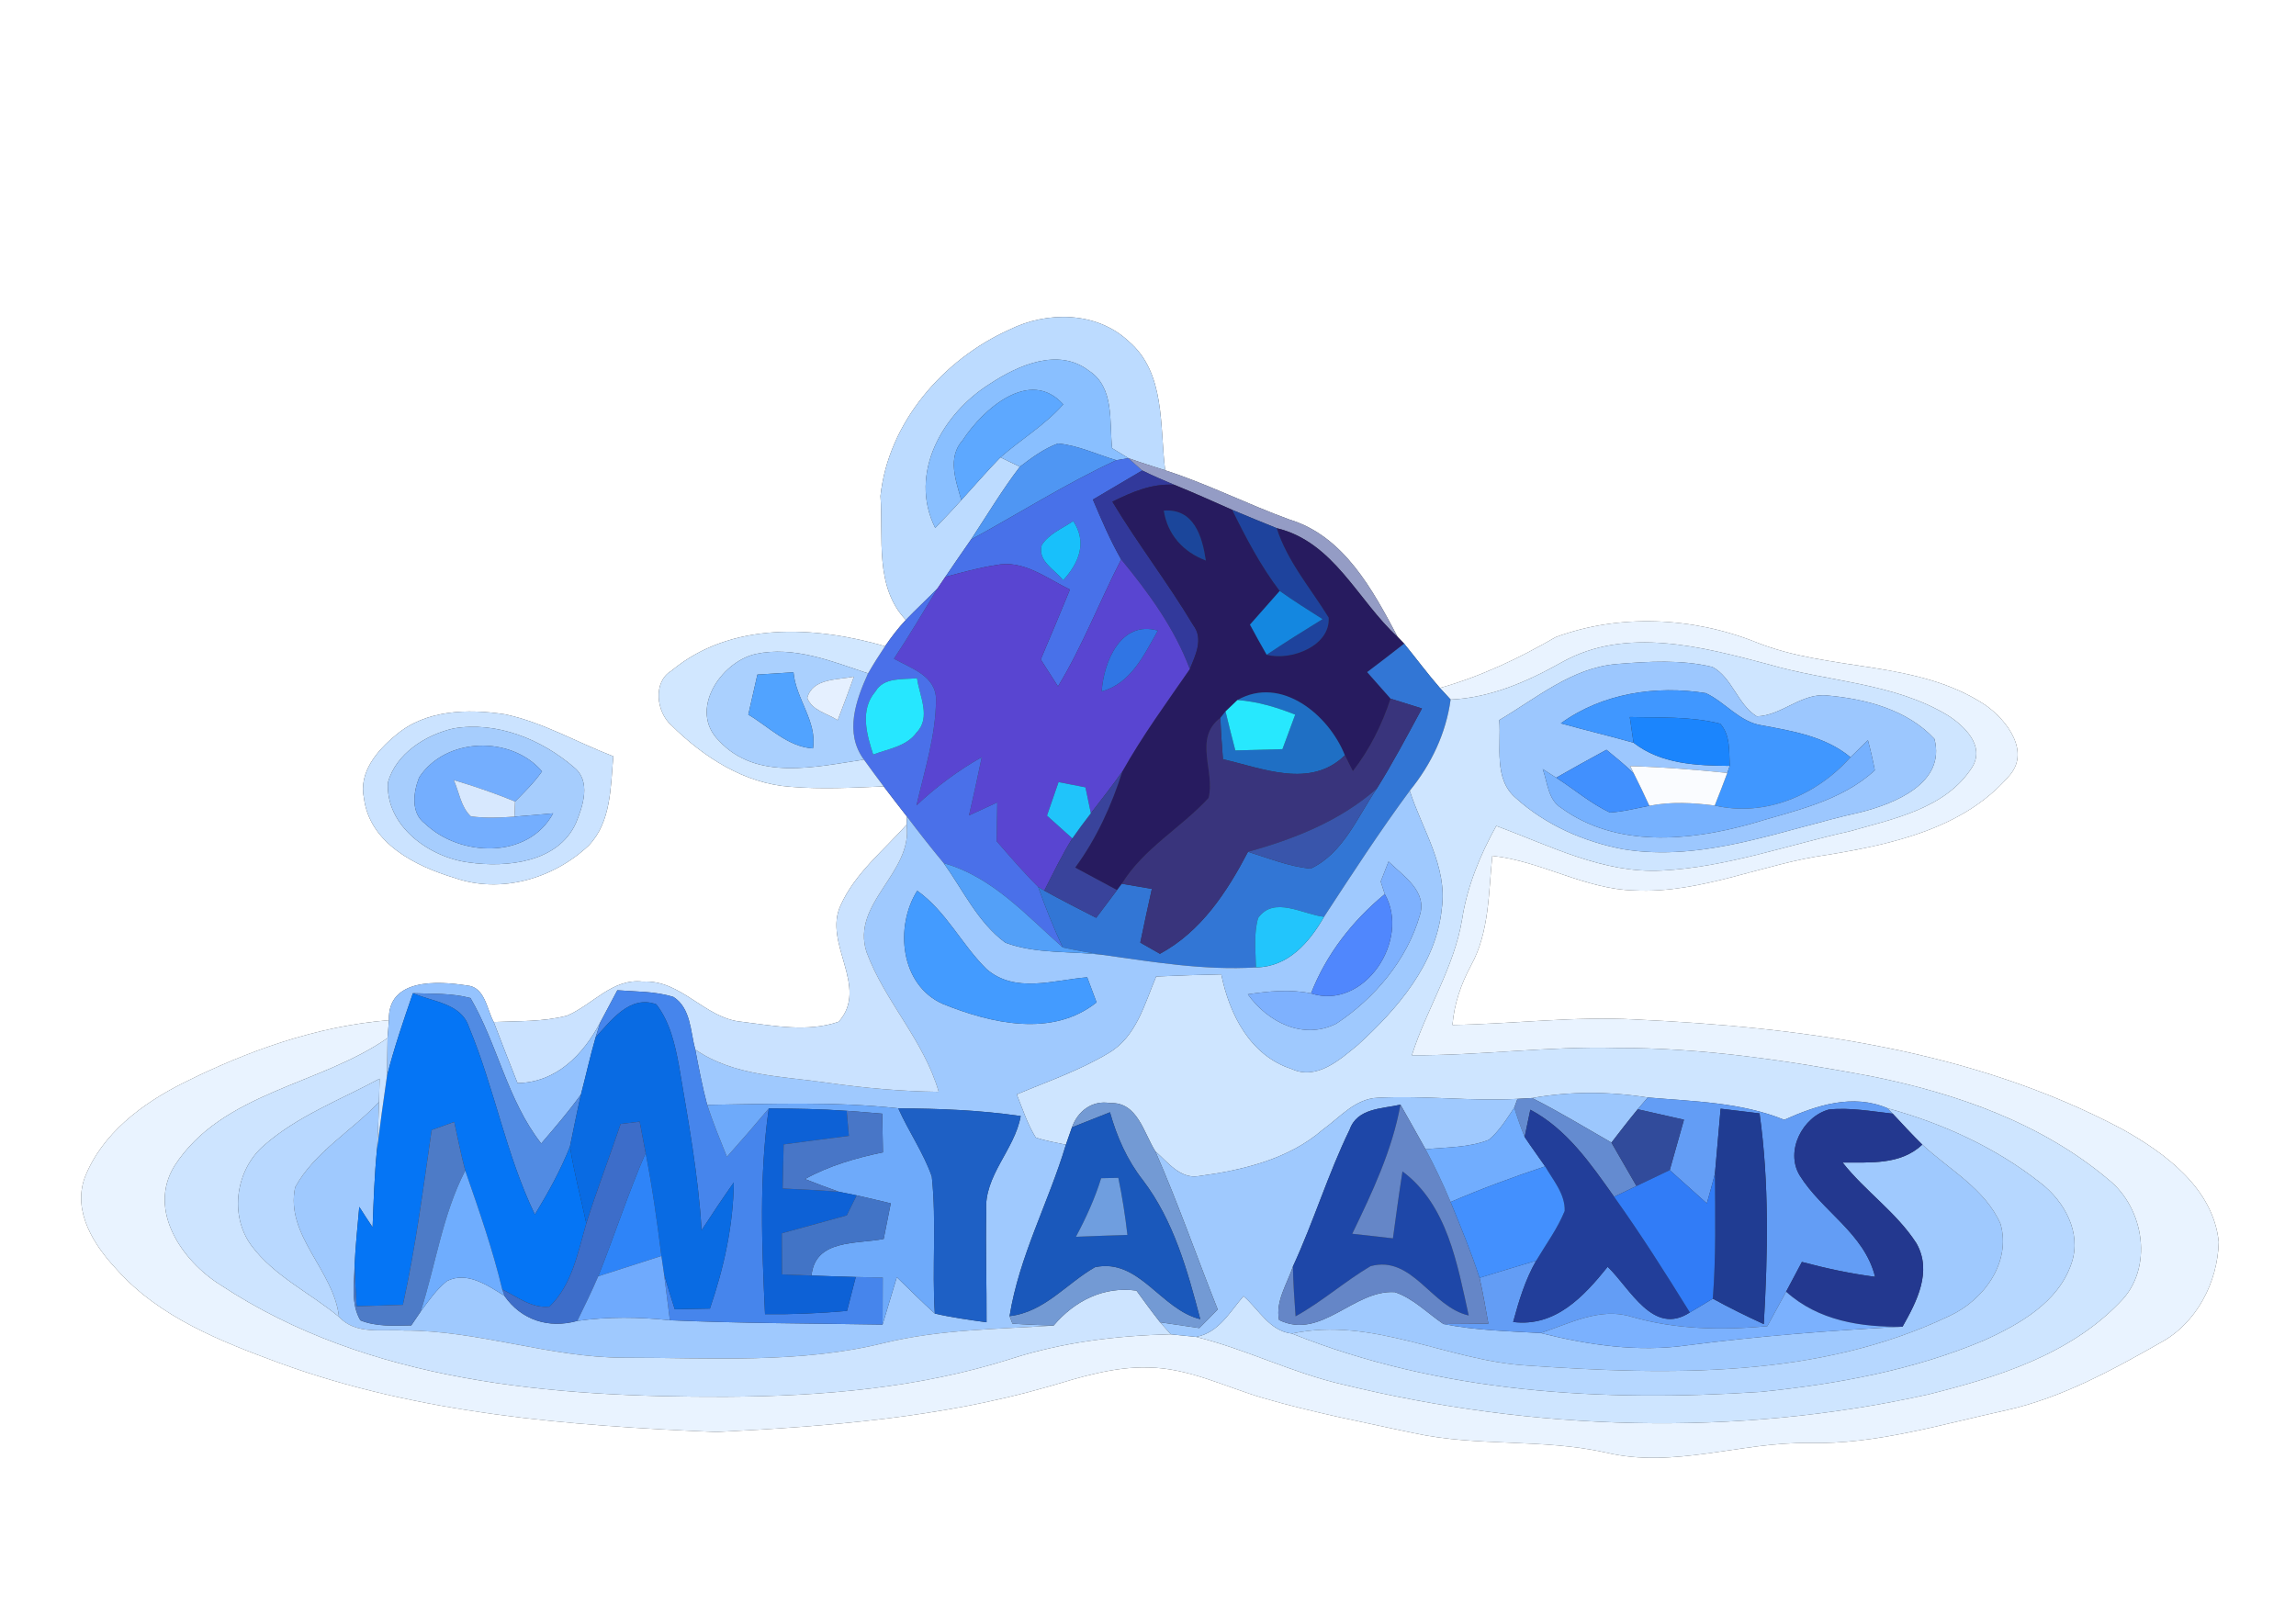<?xml version="1.0" encoding="UTF-8" ?>
<!DOCTYPE svg PUBLIC "-//W3C//DTD SVG 1.1//EN" "http://www.w3.org/Graphics/SVG/1.1/DTD/svg11.dtd">
<svg width="250pt" height="176pt" viewBox="0 0 250 176" version="1.1" xmlns="http://www.w3.org/2000/svg">
<rect x="0" y="0" width="250" height="176" fill="#333333" stroke="none"/>
<g id="#ffffffff">
<path fill="#ffffff" opacity="1.00" d=" M 0.00 0.00 L 250.00 0.00 L 250.00 176.00 L 0.00 176.00 L 0.00 0.00 M 109.92 35.90 C 102.70 39.13 96.72 46.02 95.87 54.02 C 96.21 58.57 95.19 63.88 98.63 67.52 C 97.79 68.41 97.06 69.38 96.37 70.38 C 88.73 68.17 79.58 67.65 73.10 73.06 C 71.06 74.27 71.47 77.56 73.09 78.98 C 76.58 82.44 81.05 85.35 86.08 85.69 C 89.45 85.97 92.84 85.79 96.22 85.65 C 97.05 86.75 97.90 87.84 98.75 88.93 L 98.72 89.81 C 96.21 92.63 93.11 95.09 91.53 98.60 C 89.59 102.76 94.69 107.47 91.32 111.28 C 87.96 112.44 84.26 111.72 80.82 111.29 C 76.75 110.96 74.19 106.67 70.01 106.91 C 66.69 106.51 64.53 109.44 61.73 110.62 C 59.13 111.30 56.42 111.19 53.76 111.31 C 53.00 109.93 52.81 107.47 50.84 107.33 C 47.67 106.83 42.19 106.52 42.35 111.11 C 34.51 111.75 26.97 114.44 19.97 117.94 C 15.49 120.18 11.10 123.45 9.22 128.27 C 7.89 132.00 10.26 135.65 12.72 138.27 C 17.37 143.49 24.06 146.10 30.47 148.46 C 45.67 154.00 61.98 155.28 78.01 155.96 C 90.15 155.35 102.38 154.41 114.11 151.03 C 117.66 149.98 121.27 148.83 125.02 148.94 C 129.45 148.98 133.46 151.08 137.64 152.29 C 143.01 153.85 148.52 154.91 153.99 156.09 C 160.86 157.58 167.99 156.66 174.86 158.20 C 182.25 159.98 189.56 157.03 196.97 157.16 C 204.31 157.32 211.36 155.13 218.45 153.59 C 224.46 152.24 229.92 149.26 235.23 146.24 C 239.17 144.13 241.48 139.65 241.59 135.27 C 241.00 129.44 235.78 125.59 231.03 122.95 C 214.78 114.33 196.15 111.87 178.01 111.03 C 171.38 110.67 164.77 111.52 158.15 111.63 C 158.34 109.34 159.08 107.18 160.16 105.17 C 162.18 101.52 162.07 97.24 162.49 93.21 C 167.83 93.78 172.58 96.86 177.99 96.98 C 185.25 97.33 191.96 94.06 199.05 93.09 C 206.07 91.94 213.78 90.21 218.66 84.62 C 221.20 81.98 218.56 78.46 216.21 76.81 C 208.72 71.82 199.21 73.20 191.12 69.91 C 184.28 67.20 176.30 66.83 169.39 69.39 C 165.40 71.70 161.24 73.67 156.79 74.93 C 155.43 73.37 154.20 71.70 152.89 70.10 L 152.19 69.38 C 149.48 64.27 146.35 58.40 140.42 56.59 C 135.85 54.93 131.50 52.71 126.87 51.22 C 126.26 46.44 126.94 40.57 122.86 37.14 C 119.40 33.91 113.99 33.87 109.92 35.90 M 43.09 80.07 C 41.07 81.73 39.02 84.12 39.63 86.94 C 40.27 91.87 45.26 94.35 49.52 95.62 C 54.56 97.38 60.30 95.68 64.10 92.09 C 66.57 89.51 66.48 85.70 66.78 82.37 C 62.83 80.86 59.12 78.66 54.95 77.79 C 50.93 77.18 46.33 77.29 43.09 80.07 Z" />
</g>
<g id="#bcdbffff">
<path fill="#bcdbff" opacity="1.00" d=" M 109.92 35.90 C 113.99 33.87 119.40 33.91 122.86 37.14 C 126.94 40.57 126.26 46.44 126.87 51.22 C 125.54 50.79 124.19 50.38 122.87 49.90 C 122.27 49.54 121.68 49.18 121.09 48.81 C 120.78 45.93 121.37 42.18 118.56 40.37 C 115.24 37.82 110.87 39.78 107.82 41.78 C 102.67 44.99 98.86 51.54 101.83 57.50 C 102.79 56.50 103.75 55.50 104.67 54.47 C 106.09 52.92 107.46 51.32 108.93 49.81 C 109.46 50.07 110.52 50.58 111.05 50.83 C 109.12 53.36 107.48 56.10 105.73 58.76 C 104.78 60.11 103.86 61.47 102.93 62.83 C 102.72 63.14 102.30 63.76 102.09 64.07 C 100.96 65.24 99.76 66.35 98.63 67.52 C 95.19 63.88 96.21 58.57 95.87 54.02 C 96.72 46.02 102.70 39.13 109.92 35.90 Z" />
</g>
<g id="#89bfffff">
<path fill="#89bfff" opacity="1.00" d=" M 107.82 41.78 C 110.87 39.78 115.24 37.82 118.56 40.37 C 121.37 42.18 120.78 45.93 121.09 48.81 C 121.68 49.18 122.27 49.54 122.87 49.90 C 122.54 49.96 121.88 50.06 121.55 50.12 C 119.44 49.50 117.41 48.51 115.20 48.30 C 113.67 48.86 112.34 49.85 111.05 50.83 C 110.52 50.58 109.46 50.07 108.93 49.81 C 111.17 47.85 113.79 46.29 115.77 44.04 C 112.14 39.99 107.01 44.59 104.84 47.92 C 103.11 49.83 104.08 52.33 104.67 54.47 C 103.75 55.50 102.79 56.50 101.83 57.50 C 98.86 51.54 102.67 44.99 107.82 41.78 Z" />
</g>
<g id="#5da8ffff">
<path fill="#5da8ff" opacity="1.00" d=" M 104.84 47.92 C 107.01 44.59 112.14 39.99 115.77 44.04 C 113.79 46.29 111.17 47.85 108.93 49.81 C 107.46 51.32 106.09 52.92 104.67 54.47 C 104.08 52.33 103.11 49.83 104.84 47.92 Z" />
</g>
<g id="#4f96f3ff">
<path fill="#4f96f3" opacity="1.00" d=" M 111.05 50.83 C 112.34 49.85 113.67 48.86 115.20 48.30 C 117.41 48.51 119.44 49.50 121.55 50.12 C 116.09 52.65 111.00 55.89 105.73 58.76 C 107.48 56.10 109.12 53.36 111.05 50.83 Z" />
</g>
<g id="#4871e9ff">
<path fill="#4871e9" opacity="1.00" d=" M 121.55 50.12 C 121.88 50.06 122.54 49.96 122.87 49.90 C 123.25 50.23 123.99 50.90 124.37 51.24 C 122.58 52.30 120.79 53.36 119.00 54.41 C 119.94 56.62 120.88 58.84 122.08 60.93 C 119.72 65.51 117.88 70.35 115.20 74.76 C 114.57 73.78 113.95 72.80 113.32 71.82 C 114.40 69.29 115.45 66.75 116.50 64.21 C 113.97 62.99 111.41 60.91 108.43 61.55 C 106.56 61.83 104.75 62.35 102.93 62.83 C 103.86 61.47 104.78 60.11 105.73 58.76 C 111.00 55.89 116.09 52.65 121.55 50.12 M 113.43 59.37 C 112.94 61.12 114.86 62.02 115.76 63.20 C 117.49 61.30 118.40 59.08 116.86 56.75 C 115.68 57.56 114.22 58.12 113.43 59.37 Z" />
</g>
<g id="#949cc5ff">
<path fill="#949cc5" opacity="1.00" d=" M 122.87 49.90 C 124.19 50.38 125.54 50.79 126.87 51.22 C 131.50 52.71 135.85 54.93 140.42 56.59 C 146.35 58.40 149.48 64.27 152.19 69.38 C 147.81 65.38 145.27 59.03 139.01 57.52 C 137.39 56.86 135.77 56.21 134.17 55.53 C 132.07 54.60 129.98 53.66 127.86 52.80 C 126.68 52.31 125.51 51.80 124.37 51.24 C 123.99 50.90 123.25 50.23 122.87 49.90 Z" />
</g>
<g id="#32399bff">
<path fill="#32399b" opacity="1.00" d=" M 119.00 54.41 C 120.79 53.36 122.58 52.30 124.37 51.24 C 125.51 51.80 126.68 52.31 127.86 52.80 C 125.45 52.63 123.22 53.60 121.12 54.64 C 123.88 59.23 127.17 63.48 129.92 68.08 C 131.07 69.58 130.17 71.36 129.55 72.87 C 127.88 68.41 125.07 64.57 122.08 60.93 C 120.88 58.84 119.94 56.62 119.00 54.41 Z" />
</g>
<g id="#271b5fff">
<path fill="#271b5f" opacity="1.00" d=" M 121.12 54.64 C 123.22 53.60 125.45 52.63 127.86 52.80 C 129.98 53.66 132.07 54.60 134.17 55.53 C 135.67 58.59 137.27 61.63 139.34 64.36 C 138.26 65.58 137.18 66.81 136.10 68.03 C 136.70 69.13 137.29 70.23 137.92 71.31 C 140.59 72.01 144.88 70.33 144.67 67.26 C 142.70 64.06 140.18 61.16 139.01 57.52 C 145.27 59.03 147.81 65.38 152.19 69.38 L 152.89 70.10 C 151.56 71.15 150.21 72.18 148.86 73.20 C 149.71 74.17 150.56 75.13 151.41 76.09 C 150.48 78.92 149.14 81.62 147.31 83.98 C 147.09 83.55 146.66 82.69 146.44 82.26 C 144.70 77.87 139.52 73.54 134.74 76.24 C 134.41 76.55 133.76 77.17 133.44 77.48 L 132.88 78.18 C 129.91 80.43 132.34 84.04 131.59 86.91 C 128.60 90.17 124.52 92.39 122.15 96.25 L 121.63 96.94 C 120.11 96.13 118.59 95.31 117.07 94.49 C 119.40 91.32 121.02 87.74 122.21 84.01 C 124.39 80.12 127.02 76.53 129.55 72.87 C 130.17 71.36 131.07 69.58 129.92 68.08 C 127.17 63.48 123.88 59.23 121.12 54.64 M 126.72 55.61 C 127.13 58.25 128.84 60.11 131.30 61.05 C 130.91 58.43 130.01 55.36 126.72 55.61 Z" />
</g>
<g id="#1b469bff">
<path fill="#1b469b" opacity="1.00" d=" M 126.72 55.61 C 130.01 55.36 130.91 58.43 131.30 61.05 C 128.84 60.11 127.13 58.25 126.72 55.61 Z" />
</g>
<g id="#1e439dff">
<path fill="#1e439d" opacity="1.00" d=" M 134.17 55.53 C 135.77 56.21 137.39 56.86 139.01 57.52 C 140.18 61.16 142.70 64.06 144.67 67.26 C 144.88 70.33 140.59 72.01 137.92 71.31 C 139.92 69.97 141.96 68.69 144.01 67.43 C 142.44 66.43 140.85 65.44 139.34 64.36 C 137.27 61.63 135.67 58.59 134.17 55.53 Z" />
</g>
<g id="#18c0fbff">
<path fill="#18c0fb" opacity="1.00" d=" M 113.43 59.37 C 114.22 58.12 115.68 57.56 116.86 56.75 C 118.40 59.08 117.49 61.30 115.76 63.20 C 114.86 62.02 112.94 61.12 113.43 59.37 Z" />
</g>
<g id="#5945d1ff">
<path fill="#5945d1" opacity="1.00" d=" M 102.93 62.83 C 104.75 62.35 106.56 61.83 108.43 61.55 C 111.41 60.91 113.97 62.99 116.50 64.21 C 115.45 66.75 114.40 69.29 113.32 71.82 C 113.95 72.80 114.57 73.78 115.20 74.76 C 117.88 70.35 119.72 65.51 122.08 60.93 C 125.07 64.57 127.88 68.41 129.55 72.87 C 127.02 76.53 124.39 80.12 122.21 84.01 C 121.12 85.57 119.94 87.06 118.78 88.57 C 118.58 87.63 118.39 86.69 118.19 85.75 C 117.21 85.56 116.24 85.37 115.26 85.18 C 114.84 86.39 114.42 87.61 114.00 88.83 C 114.91 89.65 115.83 90.48 116.76 91.31 C 115.62 93.14 114.68 95.08 113.71 97.00 L 113.04 96.59 C 111.45 95.01 109.99 93.31 108.52 91.62 C 108.54 90.21 108.57 88.80 108.59 87.39 C 107.56 87.86 106.53 88.33 105.51 88.81 C 106.00 86.70 106.46 84.58 106.90 82.46 C 104.32 83.92 101.94 85.69 99.79 87.72 C 100.66 83.92 101.90 80.13 101.92 76.19 C 101.92 73.60 99.19 72.79 97.34 71.74 C 99.00 69.23 100.54 66.64 102.09 64.07 C 102.30 63.76 102.72 63.14 102.93 62.83 M 119.96 75.30 C 123.15 74.43 124.58 71.31 126.07 68.68 C 122.06 67.52 120.17 72.06 119.96 75.30 Z" />
</g>
<g id="#4a70e9ff">
<path fill="#4a70e9" opacity="1.00" d=" M 98.63 67.52 C 99.76 66.35 100.96 65.24 102.09 64.07 C 100.54 66.64 99.00 69.23 97.34 71.74 C 99.19 72.79 101.92 73.60 101.92 76.19 C 101.90 80.13 100.66 83.92 99.79 87.72 C 101.94 85.69 104.32 83.92 106.90 82.46 C 106.46 84.58 106.00 86.70 105.51 88.81 C 106.53 88.33 107.56 87.86 108.59 87.39 C 108.57 88.80 108.54 90.21 108.52 91.62 C 109.99 93.31 111.45 95.01 113.04 96.59 C 113.83 98.83 114.72 101.04 115.72 103.19 C 111.73 99.68 108.08 95.51 102.76 94.01 C 101.38 92.35 100.05 90.65 98.75 88.93 C 97.90 87.84 97.05 86.75 96.22 85.65 C 95.49 84.68 94.77 83.71 94.07 82.73 C 91.92 79.82 93.19 76.28 94.52 73.34 C 95.10 72.33 95.72 71.35 96.37 70.38 C 97.06 69.38 97.79 68.41 98.63 67.52 M 95.31 75.33 C 93.61 77.30 94.36 79.98 95.08 82.18 C 96.71 81.55 98.70 81.31 99.79 79.79 C 101.42 78.13 100.10 75.77 99.85 73.86 C 98.29 74.04 96.24 73.71 95.31 75.33 Z" />
</g>
<g id="#1487e0ff">
<path fill="#1487e0" opacity="1.00" d=" M 136.10 68.03 C 137.18 66.81 138.26 65.58 139.34 64.36 C 140.85 65.44 142.44 66.43 144.01 67.43 C 141.96 68.69 139.92 69.97 137.92 71.31 C 137.29 70.23 136.70 69.13 136.10 68.03 Z" />
</g>
<g id="#3075e4ff">
<path fill="#3075e4" opacity="1.00" d=" M 119.96 75.30 C 120.17 72.06 122.06 67.52 126.07 68.68 C 124.58 71.31 123.15 74.43 119.96 75.30 Z" />
</g>
<g id="#e9f3ffff">
<path fill="#e9f3ff" opacity="1.00" d=" M 169.39 69.39 C 176.30 66.83 184.28 67.20 191.12 69.91 C 199.21 73.20 208.72 71.82 216.21 76.81 C 218.56 78.46 221.20 81.98 218.66 84.62 C 213.78 90.21 206.07 91.94 199.05 93.09 C 191.96 94.06 185.25 97.33 177.99 96.98 C 172.58 96.86 167.83 93.78 162.49 93.21 C 162.07 97.24 162.18 101.52 160.16 105.17 C 159.08 107.18 158.34 109.34 158.15 111.63 C 164.77 111.52 171.38 110.67 178.01 111.03 C 196.15 111.87 214.78 114.33 231.03 122.95 C 235.78 125.59 241.00 129.44 241.59 135.27 C 241.48 139.65 239.17 144.13 235.23 146.24 C 229.92 149.26 224.46 152.24 218.45 153.59 C 211.36 155.13 204.31 157.32 196.97 157.16 C 189.56 157.03 182.25 159.98 174.86 158.20 C 167.99 156.66 160.86 157.58 153.99 156.09 C 148.52 154.91 143.01 153.85 137.64 152.29 C 133.46 151.08 129.45 148.98 125.02 148.94 C 121.27 148.83 117.66 149.98 114.11 151.03 C 102.38 154.41 90.15 155.35 78.01 155.96 C 61.98 155.28 45.67 154.00 30.47 148.46 C 24.06 146.10 17.37 143.49 12.72 138.27 C 10.26 135.65 7.89 132.00 9.22 128.27 C 11.10 123.45 15.49 120.18 19.97 117.94 C 26.97 114.44 34.51 111.75 42.35 111.11 C 42.31 111.60 42.23 112.56 42.20 113.05 C 34.80 118.22 24.18 118.93 18.99 126.99 C 16.02 131.85 19.86 137.36 24.03 139.96 C 40.15 150.59 60.20 152.17 78.99 152.12 C 89.47 152.07 100.06 151.18 110.09 147.99 C 115.70 146.18 121.60 145.46 127.48 145.32 C 128.17 145.39 129.54 145.53 130.23 145.60 C 135.67 146.94 140.72 149.53 146.19 150.78 C 166.99 155.86 188.98 156.53 209.92 151.88 C 217.42 150.01 225.31 147.58 230.82 141.84 C 234.54 138.16 233.50 131.57 229.56 128.45 C 222.31 122.34 213.07 119.10 203.88 117.24 C 194.69 115.50 185.38 114.11 176.00 114.13 C 168.56 113.93 161.17 114.97 153.73 114.93 C 155.32 109.91 158.33 105.39 159.20 100.13 C 159.76 96.52 161.16 93.13 162.92 89.95 C 168.75 92.09 174.55 95.15 180.95 94.81 C 187.95 94.46 194.62 92.04 201.43 90.53 C 206.20 89.17 211.90 88.05 214.75 83.54 C 216.17 81.23 213.87 79.02 212.04 77.88 C 206.15 74.34 199.04 74.26 192.59 72.36 C 185.35 70.45 177.08 68.21 170.09 72.11 C 166.34 74.22 162.31 76.00 157.95 76.19 C 157.66 75.87 157.08 75.25 156.79 74.93 C 161.24 73.67 165.40 71.70 169.39 69.39 Z" />
</g>
<g id="#d1e7ffff">
<path fill="#d1e7ff" opacity="1.00" d=" M 73.10 73.06 C 79.58 67.65 88.73 68.17 96.37 70.38 C 95.72 71.35 95.10 72.33 94.52 73.34 C 90.60 72.04 86.46 70.32 82.26 71.23 C 78.43 72.13 74.94 77.41 78.31 80.70 C 82.39 85.09 88.88 83.50 94.07 82.73 C 94.77 83.71 95.49 84.68 96.22 85.65 C 92.84 85.79 89.45 85.97 86.08 85.69 C 81.05 85.35 76.58 82.44 73.09 78.98 C 71.47 77.56 71.06 74.27 73.10 73.06 Z" />
</g>
<g id="#3276d5ff">
<path fill="#3276d5" opacity="1.00" d=" M 152.89 70.10 C 154.20 71.70 155.43 73.37 156.79 74.93 C 157.08 75.25 157.66 75.87 157.95 76.19 C 157.45 79.87 155.84 83.25 153.50 86.12 C 150.21 90.57 147.20 95.22 144.17 99.85 C 141.87 99.60 138.71 97.53 136.99 99.98 C 136.49 101.72 136.73 103.57 136.75 105.36 C 131.19 105.70 125.67 104.79 120.18 104.01 C 118.68 103.77 117.19 103.51 115.72 103.19 C 114.72 101.04 113.83 98.83 113.04 96.59 L 113.71 97.00 C 115.57 98.03 117.47 98.99 119.36 99.96 C 120.12 98.96 120.88 97.95 121.63 96.94 L 122.15 96.25 C 123.24 96.44 124.33 96.62 125.42 96.81 C 124.99 98.75 124.57 100.70 124.16 102.66 C 124.69 102.96 125.77 103.58 126.30 103.88 C 130.79 101.45 133.59 97.16 135.89 92.77 C 138.13 93.46 140.35 94.38 142.71 94.60 C 146.26 92.94 147.81 88.96 149.91 85.89 C 151.68 83.06 153.24 80.10 154.83 77.16 C 153.69 76.80 152.55 76.44 151.41 76.09 C 150.56 75.13 149.71 74.17 148.86 73.20 C 150.21 72.18 151.56 71.15 152.89 70.10 Z" />
</g>
<g id="#cee5ffff">
<path fill="#cee5ff" opacity="1.00" d=" M 170.09 72.11 C 177.08 68.21 185.35 70.45 192.59 72.36 C 199.04 74.26 206.15 74.34 212.04 77.88 C 213.87 79.02 216.17 81.23 214.75 83.54 C 211.90 88.05 206.20 89.17 201.43 90.53 C 194.62 92.04 187.95 94.46 180.95 94.81 C 174.55 95.15 168.75 92.09 162.92 89.95 C 161.16 93.13 159.76 96.52 159.20 100.13 C 158.33 105.39 155.32 109.91 153.73 114.93 C 161.17 114.97 168.56 113.93 176.00 114.13 C 185.38 114.11 194.69 115.50 203.88 117.24 C 213.07 119.10 222.31 122.34 229.56 128.45 C 233.50 131.57 234.54 138.16 230.82 141.84 C 225.31 147.58 217.42 150.01 209.92 151.88 C 188.98 156.53 166.99 155.86 146.19 150.78 C 140.72 149.53 135.67 146.94 130.23 145.60 C 132.70 145.16 133.90 142.89 135.40 141.16 C 137.09 142.62 138.22 144.96 140.67 145.24 C 156.82 151.72 174.54 152.72 191.73 151.59 C 200.00 150.74 208.31 149.24 216.01 145.99 C 219.88 144.24 224.15 141.84 225.57 137.55 C 226.68 134.24 224.78 130.83 222.18 128.83 C 217.29 124.97 211.50 122.34 205.52 120.70 C 201.75 119.08 197.80 120.38 194.28 121.96 C 189.56 120.04 184.42 119.96 179.42 119.53 C 175.24 118.87 171.00 118.84 166.82 119.59 C 166.43 119.61 165.63 119.66 165.23 119.68 C 160.16 119.96 155.08 119.29 150.02 119.56 C 147.55 119.65 145.88 121.71 144.02 123.04 C 140.27 126.29 135.24 127.46 130.45 128.10 C 128.47 128.39 127.13 126.54 125.80 125.39 C 124.53 123.39 123.86 120.00 120.88 120.14 C 118.94 119.79 117.35 121.01 116.72 122.78 C 116.55 123.25 116.23 124.20 116.06 124.67 C 114.96 124.44 113.84 124.25 112.78 123.89 C 111.87 122.43 111.34 120.77 110.71 119.19 C 114.08 117.77 117.57 116.58 120.71 114.69 C 123.72 112.94 124.63 109.34 125.89 106.35 C 128.25 106.24 130.61 106.17 132.98 106.12 C 133.86 110.48 136.13 114.98 140.66 116.43 C 143.36 117.67 145.86 115.44 147.81 113.84 C 152.15 109.89 156.38 105.02 156.99 98.95 C 157.63 94.35 154.84 90.33 153.50 86.12 C 155.84 83.25 157.45 79.87 157.95 76.19 C 162.31 76.00 166.34 74.22 170.09 72.11 M 163.25 78.42 C 163.47 81.26 162.59 84.84 165.07 86.93 C 168.30 89.85 172.44 91.66 176.69 92.48 C 185.53 93.95 194.10 90.34 202.59 88.46 C 206.29 87.53 211.90 85.29 210.63 80.47 C 207.67 77.29 203.18 76.13 199.00 75.75 C 196.18 75.41 194.01 77.95 191.29 78.02 C 189.20 76.73 188.62 73.81 186.46 72.64 C 183.06 71.82 179.50 72.04 176.05 72.32 C 171.17 72.72 167.31 76.03 163.25 78.42 Z" />
</g>
<g id="#aad0feff">
<path fill="#aad0fe" opacity="1.00" d=" M 78.31 80.70 C 74.94 77.41 78.43 72.13 82.26 71.23 C 86.46 70.32 90.60 72.04 94.52 73.34 C 93.19 76.28 91.92 79.82 94.07 82.73 C 88.88 83.50 82.39 85.09 78.31 80.70 M 82.47 73.47 C 82.14 74.92 81.81 76.38 81.48 77.83 C 83.74 79.16 85.76 81.34 88.52 81.51 C 88.99 78.56 86.65 76.12 86.40 73.22 C 85.09 73.31 83.78 73.39 82.47 73.47 M 87.90 76.01 C 88.43 77.41 90.09 77.69 91.21 78.44 C 91.82 76.86 92.41 75.28 92.98 73.69 C 91.23 74.07 88.48 73.83 87.90 76.01 Z" />
</g>
<g id="#9cc7feff">
<path fill="#9cc7fe" opacity="1.00" d=" M 163.25 78.42 C 167.31 76.03 171.17 72.72 176.05 72.32 C 179.50 72.04 183.06 71.82 186.46 72.64 C 188.62 73.81 189.20 76.73 191.29 78.02 C 194.01 77.95 196.18 75.41 199.00 75.75 C 203.18 76.13 207.67 77.29 210.63 80.47 C 211.90 85.29 206.29 87.53 202.59 88.46 C 194.10 90.34 185.53 93.95 176.69 92.48 C 172.44 91.66 168.30 89.85 165.07 86.93 C 162.59 84.84 163.47 81.26 163.25 78.42 M 169.95 78.78 C 172.58 79.51 175.24 80.15 177.87 80.89 C 180.86 83.22 184.71 83.38 188.34 83.41 L 188.08 84.18 C 184.57 83.82 181.04 83.54 177.51 83.44 L 177.91 84.26 C 176.98 83.32 175.94 82.51 174.92 81.66 C 173.09 82.66 171.26 83.66 169.45 84.70 C 169.08 84.46 168.34 83.99 167.98 83.76 C 168.51 85.21 168.54 87.10 170.01 88.00 C 175.97 92.34 183.91 91.61 190.63 89.73 C 195.30 88.31 200.45 87.31 204.14 83.89 C 203.93 82.79 203.68 81.70 203.39 80.62 C 202.91 81.08 201.96 82.01 201.49 82.47 C 198.74 80.20 195.23 79.63 191.84 79.00 C 189.41 78.64 187.87 76.49 185.74 75.49 C 180.29 74.62 174.48 75.50 169.95 78.78 Z" />
</g>
<g id="#51a3ffff">
<path fill="#51a3ff" opacity="1.00" d=" M 82.47 73.47 C 83.78 73.39 85.09 73.31 86.40 73.22 C 86.65 76.12 88.99 78.56 88.52 81.51 C 85.76 81.34 83.74 79.16 81.48 77.83 C 81.81 76.38 82.14 74.92 82.47 73.47 Z" />
</g>
<g id="#e5f0ffff">
<path fill="#e5f0ff" opacity="1.00" d=" M 87.90 76.01 C 88.48 73.83 91.23 74.07 92.98 73.69 C 92.41 75.28 91.82 76.86 91.21 78.44 C 90.09 77.69 88.43 77.41 87.90 76.01 Z" />
</g>
<g id="#26e7ffff">
<path fill="#26e7ff" opacity="1.00" d=" M 95.31 75.33 C 96.24 73.71 98.29 74.04 99.85 73.86 C 100.10 75.77 101.42 78.13 99.79 79.79 C 98.70 81.31 96.71 81.55 95.08 82.18 C 94.36 79.98 93.61 77.30 95.31 75.33 Z" />
</g>
<g id="#1f6fc4ff">
<path fill="#1f6fc4" opacity="1.00" d=" M 134.74 76.24 C 139.52 73.54 144.70 77.87 146.44 82.26 C 142.68 85.93 137.53 83.69 133.16 82.69 C 133.05 81.18 132.93 79.68 132.88 78.18 L 133.44 77.48 C 133.78 78.90 134.14 80.32 134.51 81.73 C 136.22 81.68 137.93 81.63 139.64 81.59 C 140.10 80.34 140.57 79.08 141.03 77.83 C 139.01 77.03 136.91 76.40 134.74 76.24 Z" />
</g>
<g id="#4097ffff">
<path fill="#4097ff" opacity="1.00" d=" M 169.95 78.78 C 174.48 75.50 180.29 74.62 185.74 75.49 C 187.87 76.49 189.41 78.64 191.84 79.00 C 195.23 79.63 198.74 80.20 201.49 82.47 C 197.83 86.59 192.22 89.01 186.71 87.73 C 187.18 86.55 187.64 85.37 188.08 84.18 L 188.34 83.41 C 188.26 81.85 188.43 80.07 187.31 78.82 C 184.09 78.00 180.74 78.18 177.46 78.09 C 177.60 79.02 177.73 79.95 177.87 80.89 C 175.24 80.15 172.58 79.51 169.95 78.78 Z" />
</g>
<g id="#27e8feff">
<path fill="#27e8fe" opacity="1.00" d=" M 134.74 76.24 C 136.91 76.40 139.01 77.03 141.03 77.83 C 140.57 79.08 140.10 80.34 139.64 81.59 C 137.93 81.63 136.22 81.68 134.51 81.73 C 134.14 80.32 133.78 78.90 133.44 77.48 C 133.76 77.17 134.41 76.55 134.74 76.24 Z" />
</g>
<g id="#39347cff">
<path fill="#39347c" opacity="1.00" d=" M 151.41 76.09 C 152.55 76.44 153.69 76.80 154.83 77.16 C 153.24 80.10 151.68 83.06 149.91 85.89 C 145.93 89.40 140.94 91.38 135.89 92.77 C 133.59 97.16 130.79 101.45 126.30 103.88 C 125.77 103.58 124.69 102.96 124.16 102.66 C 124.57 100.70 124.99 98.75 125.42 96.81 C 124.33 96.62 123.24 96.44 122.15 96.25 C 124.52 92.39 128.60 90.17 131.59 86.91 C 132.34 84.04 129.91 80.43 132.88 78.18 C 132.93 79.68 133.05 81.18 133.16 82.69 C 137.53 83.69 142.68 85.93 146.44 82.26 C 146.66 82.69 147.09 83.55 147.31 83.98 C 149.14 81.62 150.48 78.92 151.41 76.09 Z" />
</g>
<g id="#cbe3ffff">
<path fill="#cbe3ff" opacity="1.00" d=" M 43.09 80.07 C 46.33 77.29 50.93 77.18 54.95 77.79 C 59.12 78.66 62.83 80.86 66.78 82.37 C 66.48 85.70 66.57 89.51 64.10 92.09 C 60.30 95.68 54.56 97.38 49.52 95.62 C 45.26 94.35 40.27 91.87 39.63 86.94 C 39.02 84.12 41.07 81.73 43.09 80.07 M 49.36 79.34 C 46.33 80.04 43.12 82.07 42.24 85.21 C 41.97 89.96 46.74 93.38 51.05 93.93 C 55.17 94.52 60.77 93.94 62.71 89.64 C 63.48 87.78 64.39 85.07 62.49 83.56 C 58.95 80.51 54.07 78.53 49.36 79.34 Z" />
</g>
<g id="#1b85fdff">
<path fill="#1b85fd" opacity="1.00" d=" M 177.46 78.09 C 180.74 78.18 184.09 78.00 187.31 78.82 C 188.43 80.07 188.26 81.85 188.34 83.41 C 184.71 83.38 180.86 83.22 177.87 80.89 C 177.73 79.95 177.60 79.02 177.46 78.09 Z" />
</g>
<g id="#a6cdfdff">
<path fill="#a6cdfd" opacity="1.00" d=" M 49.36 79.34 C 54.07 78.53 58.95 80.51 62.49 83.56 C 64.39 85.07 63.48 87.78 62.71 89.64 C 60.77 93.94 55.17 94.52 51.05 93.93 C 46.74 93.38 41.97 89.96 42.24 85.21 C 43.12 82.07 46.33 80.04 49.36 79.34 M 45.64 84.67 C 45.00 86.27 44.70 88.56 46.29 89.71 C 50.08 93.34 57.51 93.62 60.23 88.58 C 58.83 88.70 57.43 88.84 56.02 88.94 C 56.04 88.53 56.06 87.71 56.08 87.30 C 57.12 86.26 58.17 85.22 59.02 84.01 C 55.65 80.08 48.51 80.27 45.64 84.67 Z" />
</g>
<g id="#74aefeff">
<path fill="#74aefe" opacity="1.00" d=" M 45.64 84.67 C 48.51 80.27 55.65 80.08 59.02 84.01 C 58.17 85.22 57.12 86.26 56.08 87.30 C 53.90 86.39 51.67 85.64 49.41 84.96 C 50.00 86.27 50.17 87.88 51.27 88.91 C 52.84 89.12 54.44 89.06 56.02 88.94 C 57.43 88.84 58.83 88.70 60.23 88.58 C 57.51 93.62 50.08 93.34 46.29 89.71 C 44.70 88.56 45.00 86.27 45.64 84.67 Z" />
</g>
<g id="#76b1feff">
<path fill="#76b1fe" opacity="1.00" d=" M 201.49 82.47 C 201.96 82.01 202.91 81.08 203.39 80.62 C 203.68 81.70 203.93 82.79 204.14 83.89 C 200.45 87.31 195.30 88.31 190.63 89.73 C 183.91 91.61 175.97 92.34 170.01 88.00 C 168.54 87.10 168.51 85.21 167.98 83.76 C 168.34 83.99 169.08 84.46 169.45 84.70 C 171.40 85.95 173.18 87.49 175.29 88.49 C 176.74 88.41 178.16 88.03 179.59 87.76 C 181.94 87.29 184.35 87.43 186.71 87.73 C 192.22 89.01 197.83 86.59 201.49 82.47 Z" />
</g>
<g id="#4190feff">
<path fill="#4190fe" opacity="1.00" d=" M 169.45 84.70 C 171.26 83.66 173.09 82.66 174.92 81.66 C 175.94 82.51 176.98 83.32 177.91 84.26 C 178.49 85.41 179.05 86.58 179.59 87.76 C 178.16 88.03 176.74 88.41 175.29 88.49 C 173.18 87.49 171.40 85.95 169.45 84.70 Z" />
</g>
<g id="#fafcffff">
<path fill="#fafcff" opacity="1.00" d=" M 177.51 83.44 C 181.04 83.54 184.57 83.82 188.08 84.18 C 187.64 85.37 187.18 86.55 186.71 87.73 C 184.35 87.43 181.94 87.29 179.59 87.76 C 179.05 86.58 178.49 85.41 177.91 84.26 L 177.51 83.44 Z" />
</g>
<g id="#39439bff">
<path fill="#39439b" opacity="1.00" d=" M 118.78 88.57 C 119.94 87.06 121.12 85.57 122.21 84.01 C 121.02 87.74 119.40 91.32 117.07 94.49 C 118.59 95.31 120.11 96.13 121.63 96.94 C 120.88 97.95 120.12 98.96 119.36 99.96 C 117.47 98.99 115.57 98.03 113.71 97.00 C 114.68 95.08 115.62 93.14 116.76 91.31 C 117.41 90.38 118.08 89.46 118.78 88.57 Z" />
</g>
<g id="#d7e8feff">
<path fill="#d7e8fe" opacity="1.00" d=" M 49.41 84.96 C 51.67 85.64 53.90 86.39 56.08 87.30 C 56.06 87.71 56.04 88.53 56.02 88.94 C 54.44 89.06 52.84 89.12 51.27 88.91 C 50.17 87.88 50.00 86.27 49.41 84.96 Z" />
</g>
<g id="#20c4faff">
<path fill="#20c4fa" opacity="1.00" d=" M 115.26 85.18 C 116.24 85.37 117.21 85.56 118.19 85.75 C 118.39 86.69 118.58 87.63 118.78 88.57 C 118.08 89.46 117.41 90.38 116.76 91.31 C 115.83 90.48 114.91 89.65 114.00 88.83 C 114.42 87.61 114.84 86.39 115.26 85.18 Z" />
</g>
<g id="#3955abff">
<path fill="#3955ab" opacity="1.00" d=" M 135.89 92.77 C 140.94 91.38 145.93 89.40 149.91 85.89 C 147.81 88.96 146.26 92.94 142.71 94.60 C 140.35 94.38 138.13 93.46 135.89 92.77 Z" />
</g>
<g id="#9fc9feff">
<path fill="#9fc9fe" opacity="1.00" d=" M 144.17 99.85 C 147.20 95.22 150.21 90.57 153.50 86.12 C 154.84 90.33 157.63 94.35 156.99 98.95 C 156.38 105.02 152.15 109.89 147.81 113.84 C 145.86 115.44 143.36 117.67 140.66 116.43 C 136.13 114.98 133.86 110.48 132.98 106.12 C 130.61 106.17 128.25 106.24 125.89 106.35 C 124.63 109.34 123.72 112.94 120.71 114.69 C 117.57 116.58 114.08 117.77 110.71 119.19 C 111.34 120.77 111.87 122.43 112.78 123.89 C 113.84 124.25 114.96 124.44 116.06 124.67 C 114.18 130.95 110.97 136.82 109.93 143.34 L 110.24 144.16 C 111.73 144.26 113.23 144.31 114.72 144.37 C 108.59 144.76 102.38 144.79 96.37 146.24 C 87.08 148.56 77.44 147.86 67.96 147.87 C 59.86 147.87 52.11 144.88 44.00 144.91 C 41.60 144.74 38.75 145.41 36.91 143.42 C 36.35 138.34 31.02 134.54 32.14 129.30 C 34.25 125.45 38.32 123.17 41.27 120.01 C 41.22 121.73 41.16 123.45 41.05 125.17 C 40.77 127.99 40.68 130.82 40.57 133.66 C 40.07 132.93 39.60 132.18 39.12 131.44 C 38.93 133.56 38.71 135.68 38.61 137.80 C 38.59 139.80 38.17 141.98 39.24 143.80 C 40.99 144.51 42.92 144.38 44.78 144.35 C 45.03 143.98 45.54 143.23 45.80 142.85 C 46.67 141.67 47.52 140.44 48.67 139.52 C 50.84 138.42 53.12 140.00 54.92 141.13 C 56.78 143.79 59.75 144.72 62.86 143.86 C 66.20 143.39 69.59 143.43 72.94 143.79 C 80.65 144.13 88.38 144.13 96.10 144.26 C 96.61 142.54 97.13 140.82 97.65 139.10 C 99.02 140.43 100.37 141.78 101.79 143.06 C 103.64 143.49 105.53 143.75 107.42 144.01 C 107.44 139.98 107.31 135.95 107.39 131.93 C 107.11 128.02 110.48 125.26 111.14 121.55 C 106.73 120.90 102.27 120.74 97.81 120.71 C 90.89 119.94 83.94 120.24 77.00 120.33 C 76.47 118.34 76.09 116.32 75.70 114.30 C 79.92 117.22 85.18 117.20 90.07 117.92 C 94.09 118.50 98.15 118.86 102.21 118.91 C 100.61 113.32 96.34 109.07 94.35 103.69 C 92.64 98.33 99.41 95.09 98.72 89.81 L 98.75 88.93 C 100.05 90.65 101.38 92.35 102.76 94.01 C 104.88 96.96 106.48 100.47 109.47 102.67 C 112.88 103.94 116.62 103.55 120.18 104.01 C 125.67 104.79 131.19 105.70 136.75 105.36 C 140.28 105.31 142.55 102.65 144.17 99.85 M 151.19 93.83 C 150.98 94.37 150.55 95.47 150.34 96.01 C 150.45 96.36 150.67 97.04 150.78 97.38 C 147.26 100.28 144.42 103.92 142.75 108.19 C 140.47 107.72 138.14 107.95 135.87 108.29 C 138.03 111.31 141.89 113.30 145.50 111.49 C 149.66 108.75 153.19 104.56 154.59 99.72 C 155.45 97.06 152.80 95.41 151.19 93.83 M 102.64 109.33 C 107.86 111.45 114.57 113.03 119.40 109.17 C 119.14 108.48 118.63 107.12 118.38 106.44 C 114.75 106.73 110.51 108.24 107.42 105.54 C 104.70 102.87 103.04 99.26 99.87 97.01 C 97.40 100.95 98.03 107.27 102.64 109.33 Z" />
<path fill="#9fc9fe" opacity="1.00" d=" M 144.02 123.04 C 145.88 121.71 147.55 119.65 150.02 119.56 C 155.08 119.29 160.16 119.96 165.23 119.68 L 164.88 120.63 C 164.06 121.87 163.26 123.17 162.11 124.14 C 159.93 125.01 157.52 124.93 155.22 125.17 C 154.32 123.54 153.40 121.93 152.49 120.31 C 150.47 120.77 147.79 120.67 146.96 123.02 C 144.60 127.86 143.04 133.05 140.78 137.93 C 140.16 139.82 138.86 141.70 139.27 143.76 C 143.84 146.01 147.41 140.42 151.89 140.73 C 153.91 141.42 155.43 143.02 157.17 144.20 C 160.65 144.89 164.21 144.98 167.75 145.18 C 172.96 146.49 178.36 147.29 183.73 146.52 C 191.51 145.51 199.33 144.90 207.16 144.49 C 208.70 141.76 210.43 138.47 208.66 135.39 C 206.50 132.04 203.09 129.74 200.63 126.61 C 203.64 126.59 206.94 126.90 209.31 124.66 C 212.25 127.40 216.15 129.47 217.83 133.30 C 219.01 137.49 216.00 141.59 212.31 143.30 C 198.01 150.15 181.69 149.79 166.25 148.72 C 157.60 148.20 149.47 143.36 140.67 145.24 C 138.22 144.96 137.09 142.62 135.40 141.16 C 133.90 142.89 132.70 145.16 130.23 145.60 C 129.54 145.53 128.17 145.39 127.48 145.32 C 127.19 144.99 126.61 144.34 126.32 144.01 C 127.75 144.22 129.17 144.43 130.59 144.64 C 131.27 143.97 131.93 143.29 132.59 142.61 C 130.31 136.88 128.28 131.04 125.80 125.39 C 127.13 126.54 128.47 128.39 130.45 128.10 C 135.24 127.46 140.27 126.29 144.02 123.04 Z" />
</g>
<g id="#cae2ffff">
<path fill="#cae2ff" opacity="1.00" d=" M 98.72 89.81 C 99.41 95.09 92.64 98.33 94.35 103.69 C 96.34 109.07 100.61 113.32 102.21 118.91 C 98.15 118.86 94.09 118.50 90.07 117.92 C 85.18 117.20 79.92 117.22 75.70 114.30 C 75.17 112.35 75.23 109.79 73.33 108.58 C 71.36 107.95 69.26 108.01 67.22 107.85 C 66.60 109.01 65.98 110.17 65.37 111.33 C 63.52 114.85 60.59 117.90 56.35 117.96 C 55.47 115.75 54.61 113.53 53.76 111.31 C 56.42 111.19 59.13 111.30 61.73 110.62 C 64.53 109.44 66.69 106.51 70.01 106.91 C 74.19 106.67 76.75 110.96 80.82 111.29 C 84.26 111.72 87.96 112.44 91.32 111.28 C 94.69 107.47 89.59 102.76 91.53 98.60 C 93.11 95.09 96.21 92.63 98.72 89.81 Z" />
</g>
<g id="#53a0f8ff">
<path fill="#53a0f8" opacity="1.00" d=" M 102.76 94.01 C 108.08 95.51 111.73 99.68 115.72 103.19 C 117.19 103.51 118.68 103.77 120.18 104.01 C 116.62 103.55 112.88 103.94 109.47 102.67 C 106.48 100.47 104.88 96.96 102.76 94.01 Z" />
</g>
<g id="#7eb1feff">
<path fill="#7eb1fe" opacity="1.00" d=" M 151.19 93.83 C 152.80 95.41 155.45 97.06 154.59 99.72 C 153.19 104.56 149.66 108.75 145.50 111.49 C 141.89 113.30 138.03 111.31 135.87 108.29 C 138.14 107.95 140.47 107.72 142.75 108.19 C 148.53 110.08 153.63 102.38 150.78 97.38 C 150.67 97.04 150.45 96.36 150.34 96.01 C 150.55 95.47 150.98 94.37 151.19 93.83 Z" />
</g>
<g id="#439bffff">
<path fill="#439bff" opacity="1.00" d=" M 102.64 109.33 C 98.03 107.27 97.40 100.95 99.87 97.01 C 103.04 99.26 104.70 102.87 107.42 105.54 C 110.51 108.24 114.75 106.73 118.38 106.44 C 118.63 107.12 119.14 108.48 119.40 109.17 C 114.57 113.03 107.86 111.45 102.64 109.33 Z" />
</g>
<g id="#22c5fcff">
<path fill="#22c5fc" opacity="1.00" d=" M 136.99 99.98 C 138.71 97.53 141.87 99.60 144.17 99.85 C 142.55 102.65 140.28 105.31 136.75 105.36 C 136.73 103.57 136.49 101.72 136.99 99.98 Z" />
</g>
<g id="#5087fdff">
<path fill="#5087fd" opacity="1.00" d=" M 142.75 108.19 C 144.42 103.92 147.26 100.28 150.78 97.38 C 153.63 102.38 148.53 110.08 142.75 108.19 Z" />
</g>
<g id="#95c3feff">
<path fill="#95c3fe" opacity="1.00" d=" M 42.35 111.11 C 42.19 106.52 47.67 106.83 50.84 107.33 C 52.81 107.47 53.00 109.93 53.76 111.31 C 54.61 113.53 55.47 115.75 56.35 117.96 C 60.59 117.90 63.52 114.85 65.37 111.33 C 65.24 111.74 64.99 112.56 64.86 112.96 C 64.26 115.02 63.80 117.12 63.26 119.19 C 61.92 121.06 60.42 122.80 58.93 124.54 C 55.24 119.82 54.19 113.78 51.23 108.70 C 49.19 108.15 47.05 108.25 44.96 108.17 C 43.93 111.16 42.90 114.15 42.13 117.22 C 42.15 115.83 42.18 114.44 42.20 113.05 C 42.23 112.56 42.31 111.60 42.35 111.11 Z" />
</g>
<g id="#518be3ff">
<path fill="#518be3" opacity="1.00" d=" M 44.96 108.17 C 47.05 108.25 49.19 108.15 51.23 108.70 C 54.19 113.78 55.24 119.82 58.93 124.54 C 60.42 122.80 61.92 121.06 63.26 119.19 C 62.83 121.08 62.45 122.98 62.06 124.87 C 61.04 127.47 59.68 129.90 58.24 132.28 C 55.09 125.75 53.84 118.52 51.06 111.85 C 50.21 109.24 47.10 109.12 44.96 108.17 Z" />
</g>
<g id="#4685ecff">
<path fill="#4685ec" opacity="1.00" d=" M 67.22 107.85 C 69.26 108.01 71.36 107.95 73.33 108.58 C 75.23 109.79 75.17 112.35 75.70 114.30 C 76.09 116.32 76.47 118.34 77.00 120.33 C 77.63 122.25 78.40 124.12 79.15 125.99 C 80.70 124.25 82.22 122.50 83.71 120.72 C 82.65 128.15 82.95 135.66 83.30 143.13 C 86.28 143.16 89.26 143.04 92.23 142.77 C 92.54 141.54 92.86 140.31 93.18 139.08 C 93.92 139.10 95.39 139.13 96.12 139.14 C 96.11 140.85 96.11 142.55 96.10 144.26 C 88.38 144.13 80.65 144.13 72.94 143.79 C 72.72 142.10 72.51 140.40 72.30 138.71 C 72.65 140.01 73.06 141.30 73.47 142.59 C 74.74 142.57 76.02 142.54 77.30 142.52 C 78.82 138.09 79.84 133.48 79.90 128.78 C 78.70 130.49 77.53 132.23 76.39 133.99 C 76.04 127.96 74.93 122.02 73.93 116.07 C 73.49 113.73 72.95 111.30 71.46 109.38 C 68.59 108.33 66.56 111.13 64.86 112.96 C 64.99 112.56 65.24 111.74 65.37 111.33 C 65.98 110.17 66.60 109.01 67.22 107.85 Z" />
</g>
<g id="#0575f5ff">
<path fill="#0575f5" opacity="1.00" d=" M 44.96 108.17 C 47.10 109.12 50.21 109.24 51.06 111.85 C 53.84 118.52 55.09 125.75 58.24 132.28 C 59.68 129.90 61.04 127.47 62.06 124.87 C 62.50 127.69 63.25 130.45 63.84 133.24 C 62.92 136.40 62.30 139.93 59.83 142.31 C 57.90 142.52 56.32 141.24 54.69 140.43 C 53.63 136.03 52.14 131.76 50.66 127.49 C 50.19 125.74 49.84 123.96 49.46 122.19 C 48.64 122.48 47.82 122.78 47.00 123.07 C 46.08 129.44 45.26 135.82 43.87 142.11 C 42.19 142.16 40.51 142.21 38.83 142.27 C 38.73 140.78 38.66 139.29 38.61 137.80 C 38.71 135.68 38.93 133.56 39.12 131.44 C 39.60 132.18 40.07 132.93 40.57 133.66 C 40.68 130.82 40.77 127.99 41.05 125.17 C 41.38 122.51 41.75 119.86 42.13 117.22 C 42.90 114.15 43.93 111.16 44.96 108.17 Z" />
</g>
<g id="#096be3ff">
<path fill="#096be3" opacity="1.00" d=" M 64.86 112.96 C 66.56 111.13 68.59 108.33 71.46 109.38 C 72.95 111.30 73.49 113.73 73.93 116.07 C 74.93 122.02 76.04 127.96 76.39 133.99 C 77.53 132.23 78.70 130.49 79.90 128.78 C 79.84 133.48 78.82 138.09 77.30 142.52 C 76.02 142.54 74.74 142.57 73.47 142.59 C 73.06 141.30 72.65 140.01 72.30 138.71 C 72.23 138.23 72.09 137.27 72.02 136.79 C 71.55 133.04 71.03 129.29 70.30 125.57 C 70.08 124.43 69.87 123.30 69.65 122.16 C 69.13 122.22 68.10 122.35 67.58 122.41 C 66.36 126.03 64.99 129.60 63.84 133.24 C 63.25 130.45 62.50 127.69 62.06 124.87 C 62.45 122.98 62.83 121.08 63.26 119.19 C 63.80 117.12 64.26 115.02 64.86 112.96 Z" />
</g>
<g id="#cde4ffff">
<path fill="#cde4ff" opacity="1.00" d=" M 18.99 126.99 C 24.18 118.93 34.80 118.22 42.20 113.05 C 42.18 114.44 42.15 115.83 42.13 117.22 C 41.75 119.86 41.38 122.51 41.05 125.17 C 41.16 123.45 41.22 121.73 41.27 120.01 C 41.29 119.38 41.32 118.11 41.33 117.48 C 37.08 119.78 32.42 121.52 28.75 124.74 C 25.68 127.39 24.93 132.33 27.37 135.65 C 29.85 138.99 33.76 140.80 36.91 143.42 C 38.75 145.41 41.60 144.74 44.00 144.91 C 52.11 144.88 59.86 147.87 67.96 147.87 C 77.44 147.86 87.08 148.56 96.37 146.24 C 102.38 144.79 108.59 144.76 114.72 144.37 C 117.01 141.68 120.15 140.07 123.74 140.56 C 124.58 141.72 125.43 142.88 126.32 144.01 C 126.61 144.34 127.19 144.99 127.48 145.32 C 121.60 145.46 115.70 146.18 110.09 147.99 C 100.06 151.18 89.47 152.07 78.99 152.12 C 60.20 152.17 40.15 150.59 24.03 139.96 C 19.86 137.36 16.02 131.85 18.99 126.99 Z" />
</g>
<g id="#b8d8ffff">
<path fill="#b8d8ff" opacity="1.00" d=" M 28.75 124.74 C 32.42 121.52 37.08 119.78 41.33 117.48 C 41.32 118.11 41.29 119.38 41.27 120.01 C 38.32 123.17 34.25 125.45 32.14 129.30 C 31.02 134.54 36.35 138.34 36.91 143.42 C 33.76 140.80 29.85 138.99 27.37 135.65 C 24.93 132.33 25.68 127.39 28.75 124.74 Z" />
</g>
<g id="#9cc7fdff">
<path fill="#9cc7fd" opacity="1.00" d=" M 166.82 119.59 C 171.00 118.84 175.24 118.87 179.42 119.53 C 179.15 119.85 178.59 120.49 178.32 120.81 C 177.34 122.00 176.40 123.22 175.46 124.44 C 172.59 122.80 169.77 121.07 166.82 119.59 Z" />
</g>
<g id="#6eaafaff">
<path fill="#6eaafa" opacity="1.00" d=" M 77.00 120.33 C 83.94 120.24 90.89 119.94 97.81 120.71 C 98.93 123.23 100.55 125.53 101.46 128.14 C 101.99 133.09 101.47 138.09 101.79 143.06 C 100.37 141.78 99.02 140.43 97.65 139.10 C 97.13 140.82 96.61 142.54 96.10 144.26 C 96.11 142.55 96.11 140.85 96.12 139.14 C 95.39 139.13 93.92 139.10 93.18 139.08 C 91.57 139.04 89.97 138.98 88.36 138.92 C 88.76 134.92 93.28 135.52 96.22 134.93 C 96.48 133.64 96.73 132.35 96.99 131.06 C 95.75 130.76 94.52 130.47 93.28 130.19 C 92.80 130.10 91.83 129.90 91.35 129.80 C 90.11 129.36 88.88 128.90 87.65 128.41 C 90.29 126.95 93.20 126.11 96.14 125.50 C 96.12 124.09 96.09 122.69 96.06 121.29 C 94.77 121.18 93.48 121.07 92.19 120.98 C 89.37 120.78 86.54 120.74 83.71 120.72 C 82.22 122.50 80.70 124.25 79.15 125.99 C 78.40 124.12 77.63 122.25 77.00 120.33 Z" />
</g>
<g id="#739ad4ff">
<path fill="#739ad4" opacity="1.00" d=" M 116.72 122.78 C 117.35 121.01 118.94 119.79 120.88 120.14 C 123.86 120.00 124.53 123.39 125.80 125.39 C 128.28 131.04 130.31 136.88 132.59 142.61 C 131.93 143.29 131.27 143.97 130.59 144.64 C 129.17 144.43 127.75 144.22 126.32 144.01 C 125.43 142.88 124.58 141.72 123.74 140.56 C 120.15 140.07 117.01 141.68 114.72 144.37 C 113.23 144.31 111.73 144.26 110.24 144.16 L 109.93 143.34 C 113.74 142.90 116.11 139.79 119.23 138.01 C 124.03 136.98 126.38 142.63 130.69 143.67 C 129.30 138.38 127.80 132.95 124.44 128.53 C 122.73 126.35 121.60 123.80 120.86 121.14 C 119.48 121.68 118.10 122.23 116.72 122.78 Z" />
</g>
<g id="#648bd0ff">
<path fill="#648bd0" opacity="1.00" d=" M 165.23 119.68 C 165.63 119.66 166.43 119.61 166.82 119.59 C 169.77 121.07 172.59 122.80 175.46 124.44 C 176.37 126.02 177.28 127.59 178.19 129.17 C 177.58 129.46 176.36 130.05 175.75 130.34 C 173.20 126.75 170.62 122.98 166.63 120.86 C 166.48 121.60 166.17 123.08 166.01 123.83 C 165.59 122.78 165.21 121.71 164.88 120.63 L 165.23 119.68 Z" />
</g>
<g id="#639df5ff">
<path fill="#639df5" opacity="1.00" d=" M 178.32 120.81 C 178.59 120.49 179.15 119.85 179.42 119.53 C 184.42 119.96 189.56 120.04 194.28 121.96 C 197.80 120.38 201.75 119.08 205.52 120.70 L 206.09 121.29 C 203.78 121.04 201.46 120.60 199.14 120.84 C 196.29 121.61 194.35 125.34 195.95 128.00 C 198.38 131.93 203.00 134.31 204.17 139.06 C 201.48 138.71 198.82 138.14 196.20 137.44 C 195.62 138.52 195.05 139.60 194.48 140.68 C 193.80 141.93 193.12 143.18 192.44 144.43 C 187.48 144.90 182.46 144.80 177.64 143.41 C 174.22 142.34 170.92 144.15 167.75 145.18 C 164.21 144.98 160.65 144.89 157.17 144.20 C 158.79 144.20 160.42 144.18 162.06 144.16 C 161.76 142.49 161.48 140.82 161.10 139.17 C 163.15 138.54 165.21 137.91 167.27 137.30 C 166.08 139.37 165.38 141.68 164.76 143.98 C 169.36 144.55 172.45 141.20 175.05 137.97 C 177.50 140.32 180.00 145.56 184.00 142.94 C 184.84 142.46 185.67 141.94 186.50 141.44 C 188.31 142.43 190.17 143.35 192.05 144.21 C 192.49 136.57 192.65 128.87 191.59 121.26 C 190.18 121.09 188.76 120.92 187.35 120.75 C 187.15 123.11 186.94 125.47 186.73 127.83 C 186.45 128.91 186.16 129.99 185.85 131.06 C 184.50 129.86 183.15 128.65 181.81 127.44 C 182.33 125.61 182.84 123.78 183.36 121.95 C 181.68 121.57 180.00 121.19 178.32 120.81 Z" />
</g>
<g id="#b6d7ffff">
<path fill="#b6d7ff" opacity="1.00" d=" M 205.52 120.70 C 211.50 122.34 217.29 124.97 222.18 128.83 C 224.78 130.83 226.68 134.24 225.57 137.55 C 224.15 141.84 219.88 144.24 216.01 145.99 C 208.31 149.24 200.00 150.74 191.73 151.59 C 174.54 152.72 156.82 151.72 140.67 145.24 C 149.47 143.36 157.60 148.20 166.25 148.72 C 181.69 149.79 198.01 150.15 212.31 143.30 C 216.00 141.59 219.01 137.49 217.83 133.30 C 216.15 129.47 212.25 127.40 209.31 124.66 C 208.20 123.57 207.15 122.43 206.09 121.29 L 205.52 120.70 Z" />
</g>
<g id="#0d61d6ff">
<path fill="#0d61d6" opacity="1.00" d=" M 83.71 120.72 C 86.54 120.74 89.37 120.78 92.19 120.98 C 92.27 121.89 92.35 122.80 92.43 123.71 C 90.06 124.01 87.69 124.32 85.33 124.64 C 85.29 126.23 85.26 127.83 85.22 129.44 C 87.27 129.54 89.31 129.63 91.35 129.80 C 91.83 129.90 92.80 130.10 93.28 130.19 C 93.01 130.74 92.47 131.83 92.20 132.37 C 89.84 133.02 87.49 133.67 85.13 134.32 C 85.13 135.81 85.14 137.31 85.15 138.80 C 86.22 138.84 87.29 138.88 88.36 138.92 C 89.97 138.98 91.57 139.04 93.18 139.08 C 92.86 140.31 92.54 141.54 92.23 142.77 C 89.26 143.04 86.28 143.16 83.30 143.13 C 82.95 135.66 82.65 128.15 83.71 120.72 Z" />
</g>
<g id="#4876c7ff">
<path fill="#4876c7" opacity="1.00" d=" M 92.19 120.98 C 93.48 121.07 94.77 121.18 96.06 121.29 C 96.09 122.69 96.12 124.09 96.14 125.50 C 93.20 126.11 90.29 126.95 87.65 128.41 C 88.88 128.90 90.11 129.36 91.35 129.80 C 89.31 129.63 87.27 129.54 85.22 129.44 C 85.26 127.83 85.29 126.23 85.33 124.64 C 87.69 124.32 90.06 124.01 92.43 123.71 C 92.35 122.80 92.27 121.89 92.19 120.98 Z" />
</g>
<g id="#1e60c5ff">
<path fill="#1e60c5" opacity="1.00" d=" M 97.81 120.71 C 102.27 120.74 106.73 120.90 111.14 121.55 C 110.48 125.26 107.11 128.02 107.39 131.93 C 107.31 135.95 107.44 139.98 107.42 144.01 C 105.53 143.75 103.64 143.49 101.79 143.06 C 101.47 138.09 101.99 133.09 101.46 128.14 C 100.55 125.53 98.93 123.23 97.81 120.71 Z" />
</g>
<g id="#1a58bbff">
<path fill="#1a58bb" opacity="1.00" d=" M 116.72 122.78 C 118.10 122.23 119.48 121.68 120.86 121.14 C 121.60 123.80 122.73 126.35 124.44 128.53 C 127.80 132.95 129.30 138.38 130.69 143.67 C 126.38 142.63 124.03 136.98 119.23 138.01 C 116.11 139.79 113.74 142.90 109.93 143.34 C 110.97 136.82 114.18 130.95 116.06 124.67 C 116.23 124.20 116.55 123.25 116.72 122.78 M 119.90 128.32 C 119.21 130.54 118.25 132.65 117.15 134.70 C 119.02 134.62 120.89 134.56 122.76 134.50 C 122.52 132.41 122.20 130.34 121.77 128.28 C 121.30 128.29 120.37 128.31 119.90 128.32 Z" />
</g>
<g id="#1e47a8ff">
<path fill="#1e47a8" opacity="1.00" d=" M 146.96 123.02 C 147.79 120.67 150.47 120.77 152.49 120.31 C 151.59 125.28 149.42 129.86 147.24 134.37 C 148.72 134.54 150.19 134.70 151.67 134.87 C 152.00 132.44 152.33 130.00 152.71 127.58 C 157.60 131.22 158.68 137.69 159.92 143.27 C 155.84 142.35 153.80 136.67 149.23 137.90 C 146.41 139.57 143.95 141.77 141.07 143.36 C 140.94 141.55 140.81 139.74 140.78 137.93 C 143.04 133.05 144.60 127.86 146.96 123.02 Z" />
</g>
<g id="#6586c7ff">
<path fill="#6586c7" opacity="1.00" d=" M 152.49 120.31 C 153.40 121.93 154.32 123.54 155.22 125.17 C 156.23 127.03 157.13 128.95 157.95 130.91 C 159.06 133.64 160.19 136.36 161.10 139.17 C 161.48 140.82 161.76 142.49 162.06 144.16 C 160.42 144.18 158.79 144.20 157.17 144.20 C 155.43 143.02 153.91 141.42 151.89 140.73 C 147.41 140.42 143.84 146.01 139.27 143.76 C 138.86 141.70 140.16 139.82 140.78 137.93 C 140.81 139.74 140.94 141.55 141.07 143.36 C 143.95 141.77 146.41 139.57 149.23 137.90 C 153.80 136.67 155.84 142.35 159.92 143.27 C 158.68 137.69 157.60 131.22 152.71 127.58 C 152.33 130.00 152.00 132.44 151.67 134.87 C 150.19 134.70 148.72 134.54 147.24 134.37 C 149.42 129.86 151.59 125.28 152.49 120.31 Z" />
</g>
<g id="#71adfeff">
<path fill="#71adfe" opacity="1.00" d=" M 162.11 124.14 C 163.26 123.17 164.06 121.87 164.88 120.63 C 165.21 121.71 165.59 122.78 166.01 123.83 C 166.73 124.91 167.50 125.96 168.24 127.03 C 164.76 128.19 161.32 129.46 157.95 130.91 C 157.13 128.95 156.23 127.03 155.22 125.17 C 157.52 124.93 159.93 125.01 162.11 124.14 Z" />
</g>
<g id="#223e9aff">
<path fill="#223e9a" opacity="1.00" d=" M 166.63 120.86 C 170.62 122.98 173.20 126.75 175.75 130.34 C 178.67 134.43 181.36 138.67 184.00 142.94 C 180.00 145.56 177.50 140.32 175.05 137.97 C 172.45 141.20 169.36 144.55 164.76 143.98 C 165.38 141.68 166.08 139.37 167.27 137.30 C 168.33 135.51 169.58 133.83 170.37 131.89 C 170.44 130.05 169.11 128.54 168.24 127.03 C 167.50 125.96 166.73 124.91 166.01 123.83 C 166.17 123.08 166.48 121.60 166.63 120.86 Z" />
</g>
<g id="#314b9bff">
<path fill="#314b9b" opacity="1.00" d=" M 178.32 120.81 C 180.00 121.19 181.68 121.57 183.36 121.95 C 182.84 123.78 182.33 125.61 181.81 127.44 C 180.60 128.02 179.39 128.59 178.19 129.17 C 177.28 127.59 176.37 126.02 175.46 124.44 C 176.40 123.22 177.34 122.00 178.32 120.81 Z" />
</g>
<g id="#203c92ff">
<path fill="#203c92" opacity="1.00" d=" M 187.35 120.75 C 188.76 120.92 190.18 121.09 191.59 121.26 C 192.65 128.87 192.49 136.57 192.05 144.21 C 190.17 143.35 188.31 142.43 186.50 141.44 C 186.85 136.91 186.76 132.37 186.73 127.83 C 186.94 125.47 187.15 123.11 187.35 120.75 Z" />
</g>
<g id="#23388fff">
<path fill="#23388f" opacity="1.00" d=" M 195.95 128.00 C 194.35 125.34 196.29 121.61 199.14 120.84 C 201.46 120.60 203.78 121.04 206.09 121.29 C 207.15 122.43 208.20 123.57 209.31 124.66 C 206.94 126.90 203.64 126.59 200.63 126.61 C 203.09 129.74 206.50 132.04 208.66 135.39 C 210.43 138.47 208.70 141.76 207.16 144.49 C 202.63 144.57 197.96 143.83 194.48 140.68 C 195.05 139.60 195.62 138.52 196.20 137.44 C 198.82 138.14 201.48 138.71 204.17 139.06 C 203.00 134.31 198.38 131.93 195.95 128.00 Z" />
</g>
<g id="#4d7bc7ff">
<path fill="#4d7bc7" opacity="1.00" d=" M 47.00 123.07 C 47.82 122.78 48.64 122.48 49.46 122.19 C 49.84 123.96 50.19 125.74 50.66 127.49 C 48.17 132.31 47.45 137.74 45.80 142.85 C 45.54 143.23 45.03 143.98 44.78 144.35 C 42.92 144.38 40.99 144.51 39.24 143.80 C 38.17 141.98 38.59 139.80 38.61 137.80 C 38.66 139.29 38.73 140.78 38.83 142.27 C 40.51 142.21 42.19 142.16 43.87 142.11 C 45.26 135.82 46.08 129.44 47.00 123.07 Z" />
</g>
<g id="#3d6dc9ff">
<path fill="#3d6dc9" opacity="1.00" d=" M 67.58 122.41 C 68.10 122.35 69.13 122.22 69.65 122.16 C 69.87 123.30 70.08 124.43 70.30 125.57 C 68.39 129.98 66.92 134.55 65.14 139.00 C 64.43 140.65 63.65 142.25 62.86 143.86 C 59.75 144.72 56.78 143.79 54.92 141.13 L 54.69 140.43 C 56.32 141.24 57.90 142.52 59.83 142.31 C 62.30 139.93 62.92 136.40 63.84 133.24 C 64.99 129.60 66.36 126.03 67.58 122.41 Z" />
</g>
<g id="#2e84f8ff">
<path fill="#2e84f8" opacity="1.00" d=" M 65.14 139.00 C 66.92 134.55 68.39 129.98 70.30 125.57 C 71.03 129.29 71.55 133.04 72.02 136.79 C 69.72 137.52 67.43 138.26 65.14 139.00 Z" />
</g>
<g id="#4390feff">
<path fill="#4390fe" opacity="1.00" d=" M 168.24 127.03 C 169.11 128.54 170.44 130.05 170.37 131.89 C 169.58 133.83 168.33 135.51 167.27 137.30 C 165.21 137.91 163.15 138.54 161.10 139.17 C 160.19 136.36 159.06 133.64 157.95 130.91 C 161.32 129.46 164.76 128.19 168.24 127.03 Z" />
</g>
<g id="#317cf7ff">
<path fill="#317cf7" opacity="1.00" d=" M 178.19 129.17 C 179.39 128.59 180.60 128.02 181.81 127.44 C 183.15 128.65 184.50 129.86 185.85 131.06 C 186.16 129.99 186.45 128.91 186.73 127.83 C 186.76 132.37 186.85 136.91 186.50 141.44 C 185.67 141.94 184.84 142.46 184.00 142.94 C 181.36 138.67 178.67 134.43 175.75 130.34 C 176.36 130.05 177.58 129.46 178.19 129.17 Z" />
</g>
<g id="#6fadfeff">
<path fill="#6fadfe" opacity="1.00" d=" M 45.80 142.85 C 47.45 137.74 48.17 132.31 50.66 127.49 C 52.14 131.76 53.63 136.03 54.69 140.43 L 54.92 141.13 C 53.12 140.00 50.84 138.42 48.67 139.52 C 47.52 140.44 46.67 141.67 45.80 142.85 Z" />
</g>
<g id="#6f9edfff">
<path fill="#6f9edf" opacity="1.00" d=" M 119.90 128.32 C 120.37 128.31 121.30 128.29 121.77 128.28 C 122.20 130.34 122.52 132.41 122.76 134.50 C 120.89 134.56 119.02 134.62 117.15 134.70 C 118.25 132.65 119.21 130.54 119.90 128.32 Z" />
</g>
<g id="#4274c6ff">
<path fill="#4274c6" opacity="1.00" d=" M 93.28 130.19 C 94.52 130.47 95.75 130.76 96.99 131.06 C 96.73 132.35 96.48 133.64 96.22 134.93 C 93.28 135.52 88.76 134.92 88.36 138.92 C 87.29 138.88 86.22 138.84 85.15 138.80 C 85.14 137.31 85.13 135.81 85.13 134.32 C 87.49 133.67 89.84 133.02 92.20 132.37 C 92.47 131.83 93.01 130.74 93.28 130.19 Z" />
</g>
<g id="#6faafdff">
<path fill="#6faafd" opacity="1.00" d=" M 65.14 139.00 C 67.43 138.26 69.72 137.52 72.02 136.79 C 72.09 137.27 72.23 138.23 72.30 138.71 C 72.51 140.40 72.72 142.10 72.94 143.79 C 69.59 143.43 66.20 143.39 62.86 143.86 C 63.65 142.25 64.43 140.65 65.14 139.00 Z" />
</g>
<g id="#7bb1feff">
<path fill="#7bb1fe" opacity="1.00" d=" M 192.44 144.43 C 193.12 143.18 193.80 141.93 194.48 140.68 C 197.96 143.83 202.63 144.57 207.16 144.49 C 199.33 144.90 191.51 145.51 183.73 146.52 C 178.36 147.29 172.96 146.49 167.75 145.18 C 170.92 144.15 174.22 142.34 177.64 143.41 C 182.46 144.80 187.48 144.90 192.44 144.43 Z" />
</g>
</svg>
